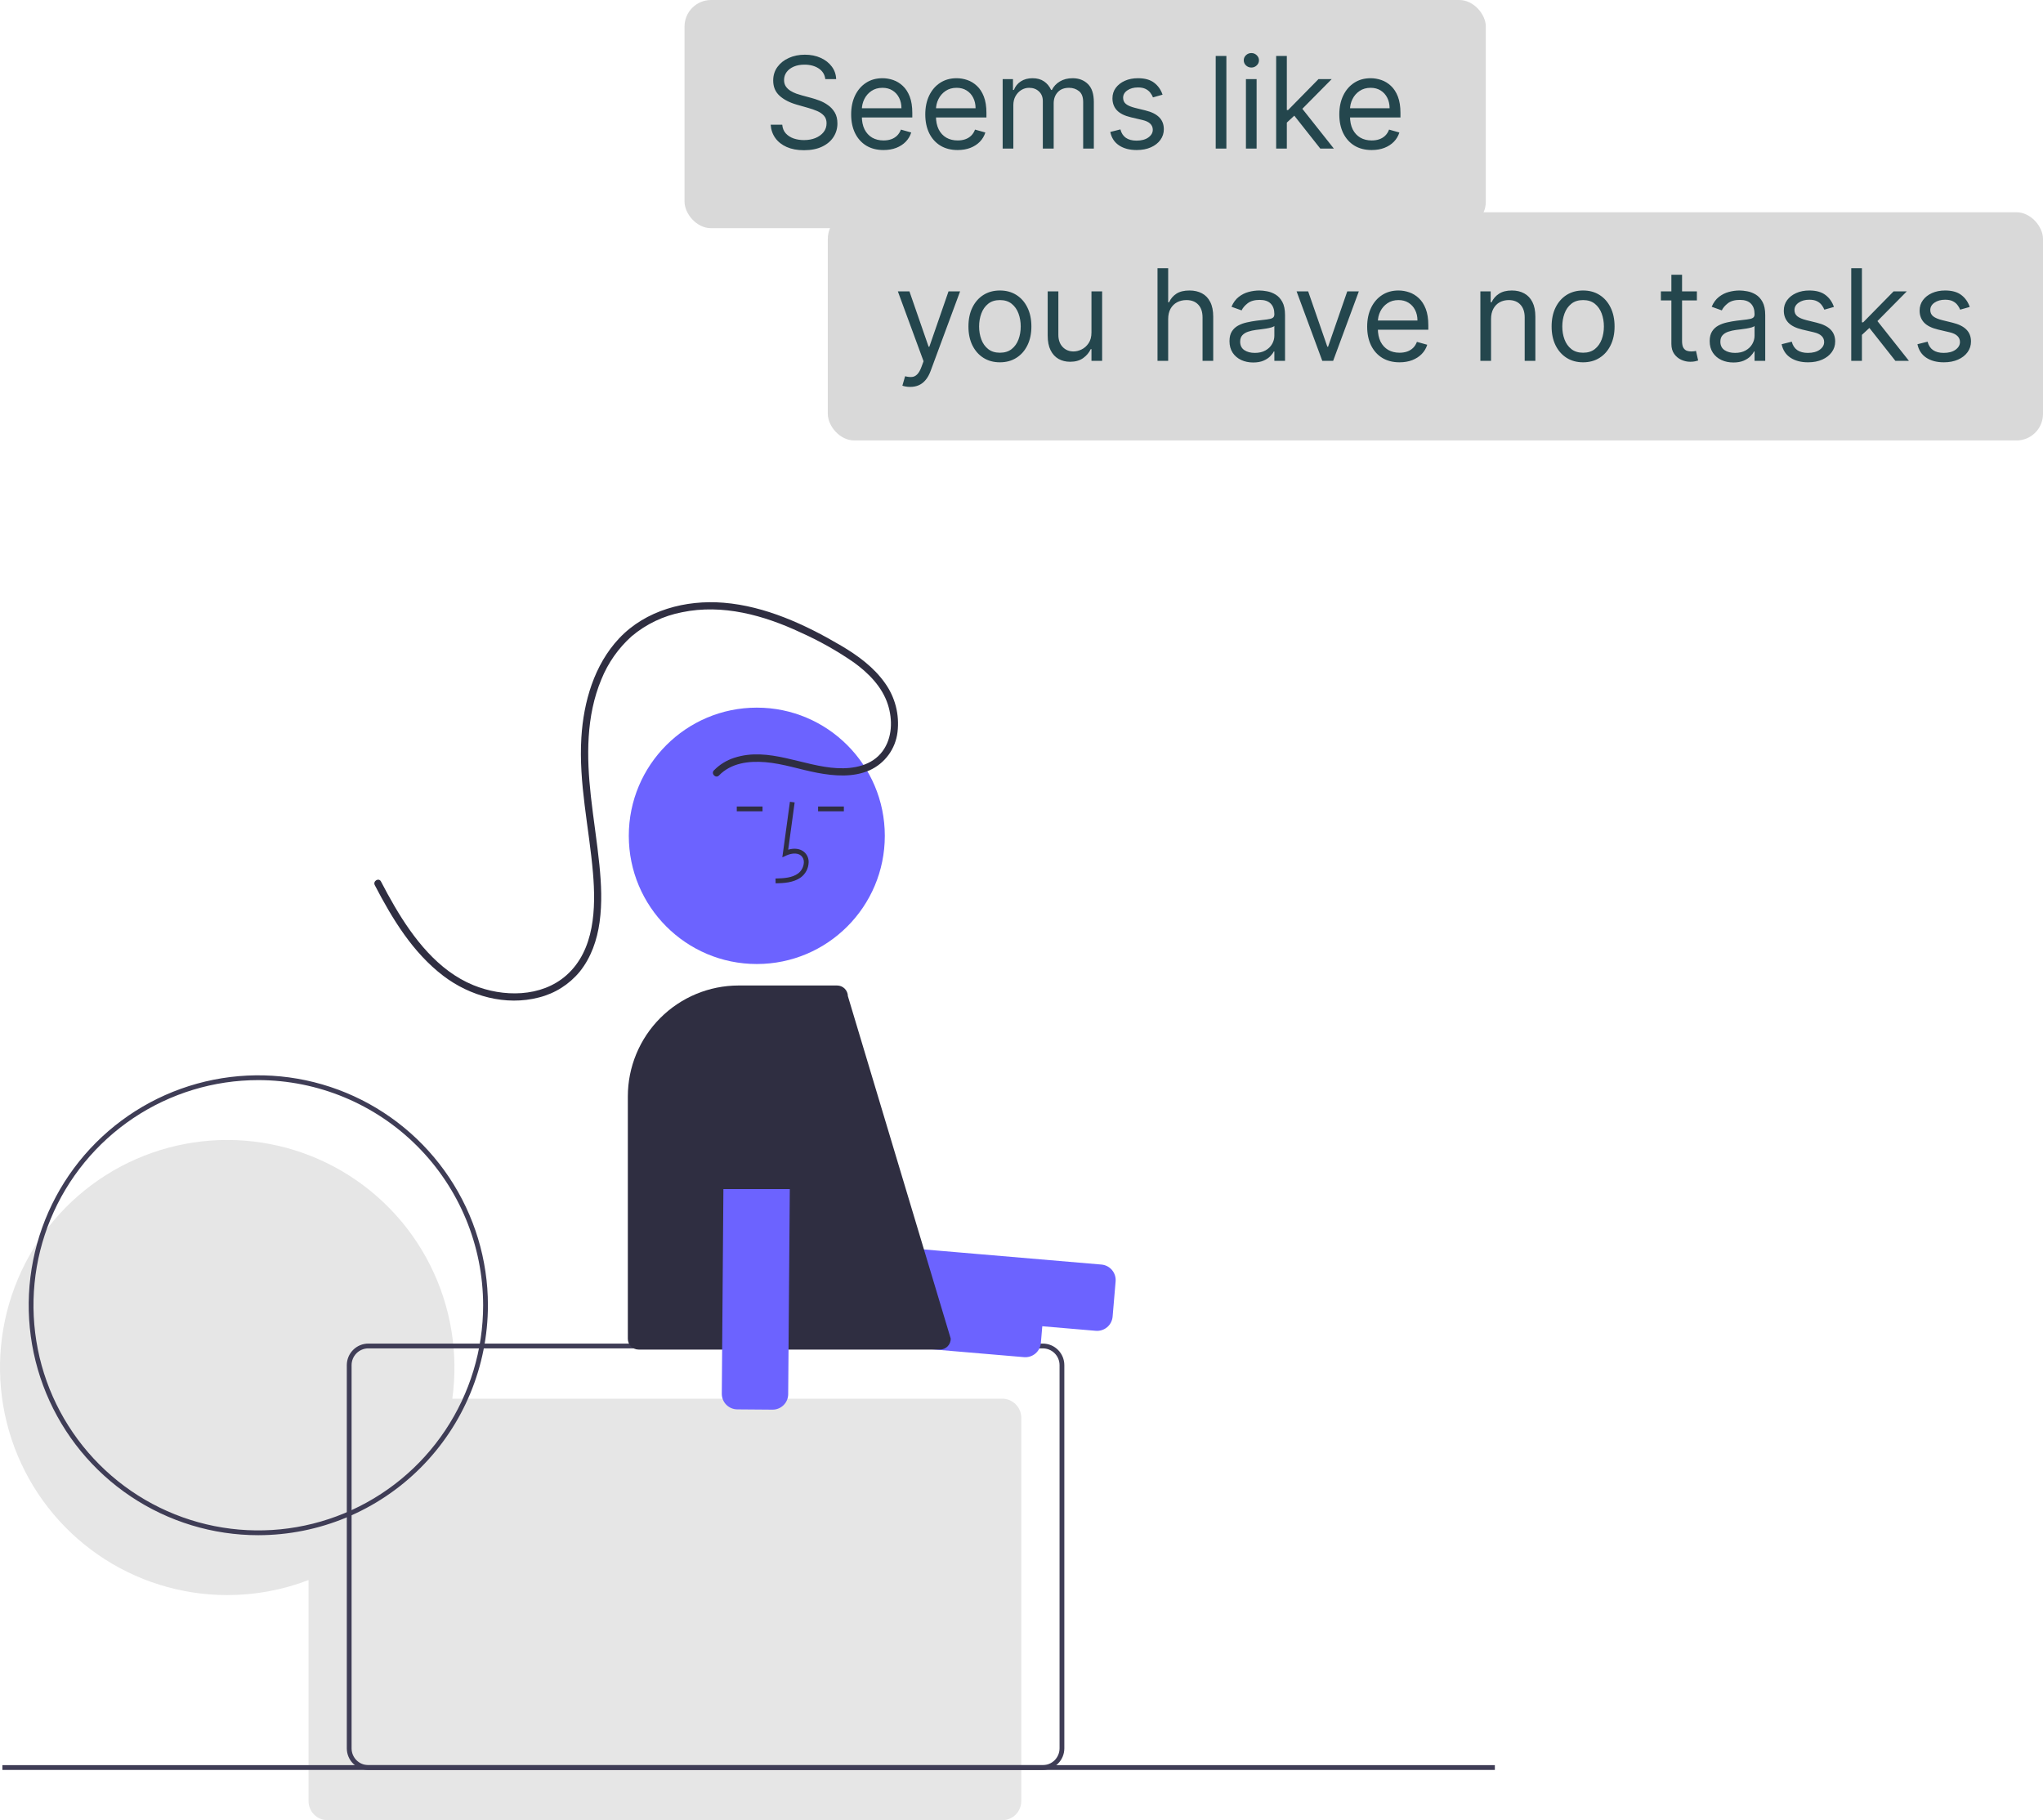 <svg width="385" height="343" viewBox="0 0 385 343" fill="none" xmlns="http://www.w3.org/2000/svg">
<path d="M210.235 241.463L209.671 248.1C209.605 248.875 209.234 249.592 208.64 250.094C208.046 250.595 207.278 250.84 206.504 250.775L151.258 246.069C150.484 246.002 149.769 245.63 149.268 245.036C148.767 244.441 148.522 243.672 148.587 242.897L149.151 236.259C149.218 235.484 149.589 234.767 150.183 234.266C150.777 233.764 151.545 233.519 152.319 233.584L207.564 238.291C208.338 238.358 209.054 238.729 209.555 239.324C210.056 239.918 210.3 240.688 210.235 241.463Z" fill="#6C63FF"/>
<path d="M188.853 263.563H85.237C86.43 254.914 84.958 246.106 81.018 238.317C77.077 230.528 70.856 224.129 63.186 219.976C55.516 215.823 46.763 214.114 38.096 215.077C29.43 216.041 21.264 219.63 14.69 225.366C8.116 231.102 3.448 238.711 1.308 247.176C-0.831 255.64 -0.338 264.557 2.72 272.734C5.778 280.911 11.257 287.958 18.422 292.933C25.588 297.907 34.099 300.573 42.819 300.574C48.057 300.579 53.252 299.619 58.143 297.742V339.389C58.143 340.347 58.523 341.265 59.2 341.942C59.876 342.62 60.793 343 61.749 343H188.853C189.809 343 190.727 342.62 191.403 341.942C192.079 341.265 192.459 340.347 192.459 339.389V267.174C192.459 266.216 192.079 265.298 191.403 264.621C190.727 263.944 189.809 263.563 188.853 263.563Z" fill="#E6E6E6"/>
<path d="M196.516 333.522H69.411C68.336 333.521 67.305 333.092 66.544 332.331C65.784 331.569 65.356 330.537 65.355 329.46V257.244C65.356 256.167 65.784 255.135 66.544 254.373C67.305 253.612 68.336 253.183 69.411 253.182H196.516C197.591 253.183 198.622 253.612 199.383 254.373C200.143 255.135 200.571 256.167 200.572 257.244V329.46C200.571 330.537 200.143 331.569 199.383 332.331C198.622 333.092 197.591 333.521 196.516 333.522ZM69.411 254.085C68.575 254.086 67.773 254.419 67.181 255.011C66.59 255.604 66.257 256.407 66.256 257.244V329.46C66.257 330.297 66.59 331.1 67.181 331.693C67.773 332.285 68.575 332.618 69.411 332.619H196.516C197.352 332.618 198.154 332.285 198.745 331.693C199.337 331.1 199.67 330.297 199.671 329.46V257.244C199.67 256.407 199.337 255.604 198.745 255.011C198.154 254.419 197.352 254.086 196.516 254.085H69.411Z" fill="#3F3D56"/>
<path d="M196.714 246.428L196.15 253.065C196.083 253.84 195.712 254.557 195.118 255.058C194.524 255.56 193.756 255.805 192.982 255.74L137.737 251.033C136.963 250.967 136.247 250.595 135.746 250C135.245 249.406 135.001 248.637 135.066 247.862L135.63 241.224C135.696 240.449 136.067 239.732 136.661 239.231C137.255 238.729 138.023 238.484 138.797 238.549L194.043 243.256C194.817 243.322 195.532 243.694 196.033 244.289C196.534 244.883 196.778 245.652 196.714 246.428Z" fill="#6C63FF"/>
<path d="M281.702 332.619H0.451V333.522H281.702V332.619Z" fill="#3F3D56"/>
<path d="M48.678 289.29C40.12 289.29 31.755 286.749 24.639 281.988C17.523 277.227 11.977 270.459 8.702 262.542C5.427 254.625 4.571 245.913 6.24 237.508C7.91 229.103 12.031 221.382 18.082 215.322C24.133 209.263 31.843 205.136 40.237 203.464C48.63 201.792 57.33 202.65 65.237 205.93C73.143 209.209 79.901 214.763 84.655 221.888C89.41 229.014 91.948 237.391 91.948 245.961C91.935 257.448 87.372 268.462 79.26 276.585C71.148 284.708 60.15 289.277 48.678 289.29ZM48.678 203.534C40.298 203.534 32.107 206.023 25.14 210.684C18.172 215.346 12.742 221.972 9.535 229.725C6.328 237.477 5.489 246.008 7.124 254.238C8.759 262.468 12.794 270.027 18.719 275.961C24.645 281.894 32.194 285.935 40.413 287.572C48.631 289.209 57.15 288.369 64.892 285.158C72.633 281.947 79.25 276.509 83.906 269.532C88.561 262.555 91.046 254.352 91.046 245.961C91.033 234.712 86.566 223.928 78.623 215.975C70.68 208.021 59.911 203.547 48.678 203.534Z" fill="#3F3D56"/>
<path d="M142.619 181.657C155.941 181.657 166.741 170.843 166.741 157.502C166.741 144.161 155.941 133.346 142.619 133.346C129.296 133.346 118.496 144.161 118.496 157.502C118.496 170.843 129.296 181.657 142.619 181.657Z" fill="#6C63FF"/>
<path d="M146.168 166.455L146.143 165.552C147.82 165.505 149.299 165.4 150.41 164.587C150.725 164.344 150.984 164.035 151.169 163.682C151.354 163.33 151.461 162.941 151.483 162.543C151.503 162.3 151.466 162.056 151.376 161.829C151.286 161.603 151.144 161.4 150.963 161.237C150.226 160.613 149.039 160.815 148.174 161.212L147.428 161.555L148.859 151.088L149.752 151.21L148.535 160.114C149.71 159.768 150.799 159.917 151.545 160.548C151.832 160.798 152.056 161.111 152.202 161.463C152.347 161.815 152.41 162.195 152.384 162.575C152.357 163.11 152.215 163.632 151.966 164.106C151.716 164.579 151.367 164.992 150.941 165.316C149.514 166.361 147.659 166.413 146.168 166.455Z" fill="#2F2E41"/>
<path d="M159.024 151.978H154.169V152.881H159.024V151.978Z" fill="#2F2E41"/>
<path d="M143.699 151.978H138.844V152.881H143.699V151.978Z" fill="#2F2E41"/>
<path d="M177.134 254.311H120.343C119.805 254.31 119.29 254.096 118.91 253.715C118.529 253.334 118.316 252.818 118.315 252.28V206.594C118.321 201.056 120.521 195.747 124.431 191.831C128.342 187.915 133.644 185.712 139.174 185.706H157.753C158.285 185.707 158.796 185.916 159.175 186.29C159.554 186.663 159.772 187.171 159.781 187.703L179.163 252.247V252.28C179.162 252.818 178.948 253.334 178.568 253.715C178.188 254.096 177.672 254.31 177.134 254.311Z" fill="#2F2E41"/>
<path d="M139.41 204.191L146.062 204.243C146.839 204.25 147.581 204.565 148.126 205.12C148.671 205.674 148.974 206.422 148.969 207.2L148.533 262.72C148.526 263.498 148.211 264.241 147.658 264.787C147.104 265.332 146.357 265.636 145.58 265.63L138.928 265.578C138.152 265.571 137.409 265.256 136.864 264.702C136.32 264.147 136.016 263.399 136.022 262.621L136.457 207.101C136.464 206.324 136.779 205.58 137.333 205.035C137.886 204.489 138.633 204.186 139.41 204.191Z" fill="#6C63FF"/>
<path d="M132.738 201.955C132.738 199.321 133.783 196.795 135.642 194.933C137.502 193.071 140.024 192.025 142.654 192.025C145.284 192.025 147.806 193.071 149.666 194.933C151.525 196.795 152.57 199.321 152.57 201.955V224.07H132.738V201.955Z" fill="#2F2E41"/>
<path d="M135.493 146.125C137.778 143.771 141.097 143.366 144.22 143.622C147.565 143.896 150.734 145.009 154.015 145.628C157.251 146.238 160.759 146.512 163.852 145.16C165.28 144.517 166.518 143.515 167.444 142.251C168.37 140.987 168.953 139.505 169.136 137.948C169.534 134.678 168.689 131.378 166.767 128.705C164.648 125.707 161.639 123.512 158.51 121.669C151.767 117.696 144.248 114.22 136.357 113.577C129.234 112.997 121.68 114.968 116.669 120.296C111.972 125.29 109.972 132.259 109.557 138.971C109.026 147.537 111.022 155.996 111.745 164.49C112.307 171.099 112.096 179.034 106.736 183.78C101.995 187.978 94.776 187.928 89.186 185.635C82.542 182.909 77.88 176.789 74.354 170.775C73.456 169.244 72.612 167.682 71.794 166.107C71.392 165.334 70.225 166.018 70.626 166.791C73.926 173.141 77.765 179.484 83.537 183.885C88.584 187.733 95.318 189.586 101.556 187.96C104.581 187.204 107.283 185.494 109.263 183.083C111.401 180.416 112.523 177.133 112.991 173.776C113.492 170.181 113.317 166.56 112.954 162.962C112.518 158.63 111.821 154.33 111.344 150.003C110.532 142.634 110.42 134.986 113.327 128.023C114.581 124.918 116.529 122.142 119.021 119.908C121.748 117.605 125.021 116.043 128.524 115.37C136.168 113.781 143.939 115.932 150.858 119.173C154.351 120.735 157.694 122.613 160.845 124.784C163.638 126.786 166.24 129.408 167.316 132.752C168.243 135.633 168.166 139.044 166.317 141.557C164.341 144.242 160.917 144.912 157.778 144.751C151.329 144.419 144.831 140.666 138.343 142.808C136.902 143.274 135.596 144.084 134.537 145.167C133.93 145.793 134.885 146.751 135.493 146.125Z" fill="#2F2E41"/>
<rect x="129" width="151" height="43" rx="5" fill="#D9D9D9"/>
<rect x="156" y="40" width="229" height="43" rx="5" fill="#D9D9D9"/>
<path d="M155.526 14.909C155.424 14.046 155.009 13.375 154.282 12.898C153.555 12.421 152.663 12.182 151.606 12.182C150.833 12.182 150.157 12.307 149.577 12.557C149.004 12.807 148.555 13.151 148.231 13.588C147.913 14.026 147.754 14.523 147.754 15.079C147.754 15.546 147.864 15.946 148.086 16.281C148.313 16.611 148.603 16.886 148.955 17.108C149.308 17.324 149.677 17.503 150.063 17.645C150.45 17.781 150.805 17.892 151.129 17.977L152.901 18.454C153.356 18.574 153.862 18.739 154.418 18.949C154.981 19.159 155.518 19.446 156.029 19.81C156.546 20.168 156.972 20.628 157.308 21.19C157.643 21.753 157.81 22.443 157.81 23.261C157.81 24.204 157.563 25.057 157.069 25.818C156.58 26.579 155.864 27.185 154.921 27.634C153.984 28.082 152.844 28.307 151.504 28.307C150.254 28.307 149.171 28.105 148.256 27.702C147.347 27.298 146.631 26.736 146.109 26.014C145.592 25.293 145.299 24.454 145.231 23.5H147.413C147.469 24.159 147.691 24.704 148.077 25.136C148.469 25.562 148.964 25.881 149.56 26.091C150.163 26.296 150.81 26.398 151.504 26.398C152.31 26.398 153.035 26.267 153.677 26.006C154.319 25.739 154.827 25.369 155.202 24.898C155.577 24.421 155.765 23.864 155.765 23.227C155.765 22.648 155.603 22.176 155.279 21.812C154.955 21.449 154.529 21.153 154.001 20.926C153.472 20.699 152.901 20.5 152.288 20.329L150.14 19.716C148.776 19.324 147.697 18.764 146.901 18.037C146.106 17.31 145.708 16.358 145.708 15.182C145.708 14.204 145.972 13.352 146.501 12.625C147.035 11.892 147.751 11.324 148.648 10.921C149.552 10.511 150.56 10.307 151.674 10.307C152.799 10.307 153.799 10.508 154.674 10.912C155.549 11.31 156.242 11.855 156.754 12.548C157.271 13.242 157.543 14.028 157.572 14.909H155.526ZM166.501 28.273C165.24 28.273 164.152 27.994 163.237 27.438C162.328 26.875 161.626 26.091 161.132 25.085C160.643 24.074 160.399 22.898 160.399 21.557C160.399 20.216 160.643 19.034 161.132 18.011C161.626 16.983 162.314 16.182 163.195 15.608C164.081 15.028 165.115 14.739 166.297 14.739C166.979 14.739 167.652 14.852 168.317 15.079C168.982 15.307 169.587 15.676 170.132 16.188C170.678 16.693 171.112 17.364 171.436 18.199C171.76 19.034 171.922 20.062 171.922 21.284V22.136H161.831V20.398H169.876C169.876 19.659 169.729 19 169.433 18.421C169.143 17.841 168.729 17.384 168.189 17.048C167.655 16.713 167.024 16.546 166.297 16.546C165.496 16.546 164.803 16.744 164.217 17.142C163.638 17.534 163.192 18.046 162.879 18.676C162.567 19.307 162.411 19.983 162.411 20.704V21.864C162.411 22.852 162.581 23.69 162.922 24.378C163.268 25.06 163.749 25.579 164.362 25.938C164.976 26.29 165.689 26.466 166.501 26.466C167.03 26.466 167.507 26.392 167.933 26.244C168.365 26.091 168.737 25.864 169.05 25.562C169.362 25.256 169.604 24.875 169.774 24.421L171.717 24.966C171.513 25.625 171.169 26.204 170.686 26.704C170.203 27.199 169.607 27.585 168.896 27.864C168.186 28.136 167.388 28.273 166.501 28.273ZM180.47 28.273C179.209 28.273 178.121 27.994 177.206 27.438C176.297 26.875 175.595 26.091 175.101 25.085C174.612 24.074 174.368 22.898 174.368 21.557C174.368 20.216 174.612 19.034 175.101 18.011C175.595 16.983 176.283 16.182 177.163 15.608C178.05 15.028 179.084 14.739 180.266 14.739C180.947 14.739 181.621 14.852 182.286 15.079C182.95 15.307 183.555 15.676 184.101 16.188C184.646 16.693 185.081 17.364 185.405 18.199C185.729 19.034 185.891 20.062 185.891 21.284V22.136H175.8V20.398H183.845C183.845 19.659 183.697 19 183.402 18.421C183.112 17.841 182.697 17.384 182.158 17.048C181.624 16.713 180.993 16.546 180.266 16.546C179.464 16.546 178.771 16.744 178.186 17.142C177.607 17.534 177.161 18.046 176.848 18.676C176.536 19.307 176.379 19.983 176.379 20.704V21.864C176.379 22.852 176.55 23.69 176.891 24.378C177.237 25.06 177.717 25.579 178.331 25.938C178.945 26.29 179.658 26.466 180.47 26.466C180.999 26.466 181.476 26.392 181.902 26.244C182.334 26.091 182.706 25.864 183.018 25.562C183.331 25.256 183.572 24.875 183.743 24.421L185.686 24.966C185.482 25.625 185.138 26.204 184.655 26.704C184.172 27.199 183.575 27.585 182.865 27.864C182.155 28.136 181.357 28.273 180.47 28.273ZM188.95 28V14.909H190.893V16.954H191.064C191.337 16.256 191.777 15.713 192.385 15.327C192.993 14.935 193.723 14.739 194.575 14.739C195.439 14.739 196.158 14.935 196.732 15.327C197.311 15.713 197.763 16.256 198.087 16.954H198.223C198.558 16.278 199.061 15.742 199.732 15.344C200.402 14.94 201.206 14.739 202.143 14.739C203.314 14.739 204.271 15.105 205.016 15.838C205.76 16.565 206.132 17.699 206.132 19.239V28H204.121V19.239C204.121 18.273 203.857 17.582 203.328 17.168C202.8 16.753 202.178 16.546 201.462 16.546C200.541 16.546 199.828 16.824 199.322 17.381C198.817 17.932 198.564 18.631 198.564 19.477V28H196.518V19.034C196.518 18.29 196.277 17.69 195.794 17.236C195.311 16.776 194.689 16.546 193.928 16.546C193.405 16.546 192.916 16.685 192.462 16.963C192.013 17.241 191.649 17.628 191.371 18.122C191.098 18.611 190.962 19.176 190.962 19.818V28H188.95ZM219.082 17.841L217.276 18.352C217.162 18.051 216.994 17.759 216.773 17.474C216.557 17.185 216.261 16.946 215.886 16.759C215.511 16.571 215.031 16.477 214.446 16.477C213.645 16.477 212.977 16.662 212.443 17.031C211.915 17.395 211.651 17.858 211.651 18.421C211.651 18.921 211.832 19.315 212.196 19.605C212.56 19.895 213.128 20.136 213.901 20.329L215.844 20.807C217.014 21.091 217.886 21.526 218.46 22.111C219.034 22.69 219.321 23.438 219.321 24.352C219.321 25.102 219.105 25.773 218.673 26.364C218.247 26.954 217.651 27.421 216.884 27.761C216.116 28.102 215.224 28.273 214.207 28.273C212.872 28.273 211.767 27.983 210.892 27.403C210.017 26.824 209.463 25.977 209.23 24.864L211.139 24.386C211.321 25.091 211.665 25.619 212.17 25.972C212.682 26.324 213.349 26.5 214.173 26.5C215.111 26.5 215.855 26.301 216.406 25.903C216.963 25.5 217.241 25.017 217.241 24.454C217.241 24 217.082 23.619 216.764 23.312C216.446 23 215.957 22.767 215.298 22.614L213.116 22.102C211.918 21.818 211.037 21.378 210.474 20.781C209.918 20.179 209.639 19.426 209.639 18.523C209.639 17.784 209.847 17.131 210.261 16.562C210.682 15.994 211.253 15.548 211.974 15.224C212.702 14.901 213.526 14.739 214.446 14.739C215.741 14.739 216.759 15.023 217.497 15.591C218.241 16.159 218.77 16.909 219.082 17.841ZM231.11 10.546V28H229.099V10.546H231.11ZM234.794 28V14.909H236.805V28H234.794ZM235.817 12.727C235.425 12.727 235.087 12.594 234.803 12.327C234.524 12.06 234.385 11.739 234.385 11.364C234.385 10.989 234.524 10.668 234.803 10.401C235.087 10.133 235.425 10 235.817 10C236.209 10 236.544 10.133 236.822 10.401C237.107 10.668 237.249 10.989 237.249 11.364C237.249 11.739 237.107 12.06 236.822 12.327C236.544 12.594 236.209 12.727 235.817 12.727ZM242.364 23.227L242.33 20.739H242.739L248.467 14.909H250.955L244.853 21.079H244.683L242.364 23.227ZM240.489 28V10.546H242.501V28H240.489ZM248.808 28L243.694 21.523L245.126 20.125L251.364 28H248.808ZM258.494 28.273C257.232 28.273 256.144 27.994 255.229 27.438C254.32 26.875 253.619 26.091 253.124 25.085C252.636 24.074 252.391 22.898 252.391 21.557C252.391 20.216 252.636 19.034 253.124 18.011C253.619 16.983 254.306 16.182 255.187 15.608C256.073 15.028 257.107 14.739 258.289 14.739C258.971 14.739 259.644 14.852 260.309 15.079C260.974 15.307 261.579 15.676 262.124 16.188C262.67 16.693 263.104 17.364 263.428 18.199C263.752 19.034 263.914 20.062 263.914 21.284V22.136H253.823V20.398H261.869C261.869 19.659 261.721 19 261.425 18.421C261.136 17.841 260.721 17.384 260.181 17.048C259.647 16.713 259.016 16.546 258.289 16.546C257.488 16.546 256.795 16.744 256.21 17.142C255.63 17.534 255.184 18.046 254.871 18.676C254.559 19.307 254.403 19.983 254.403 20.704V21.864C254.403 22.852 254.573 23.69 254.914 24.378C255.261 25.06 255.741 25.579 256.354 25.938C256.968 26.29 257.681 26.466 258.494 26.466C259.022 26.466 259.499 26.392 259.925 26.244C260.357 26.091 260.729 25.864 261.042 25.562C261.354 25.256 261.596 24.875 261.766 24.421L263.71 24.966C263.505 25.625 263.161 26.204 262.678 26.704C262.195 27.199 261.599 27.585 260.888 27.864C260.178 28.136 259.38 28.273 258.494 28.273Z" fill="#24464D"/>
<path d="M171.519 72.909C171.178 72.909 170.874 72.881 170.607 72.824C170.34 72.773 170.156 72.722 170.053 72.671L170.565 70.898C171.053 71.023 171.485 71.068 171.86 71.034C172.235 71 172.567 70.832 172.857 70.531C173.153 70.236 173.423 69.756 173.667 69.091L174.042 68.068L169.201 54.909H171.383L174.996 65.341H175.133L178.746 54.909H180.928L175.371 69.909C175.121 70.585 174.812 71.145 174.442 71.588C174.073 72.037 173.644 72.369 173.156 72.585C172.673 72.801 172.127 72.909 171.519 72.909ZM188.433 68.273C187.251 68.273 186.214 67.992 185.322 67.429C184.435 66.867 183.742 66.079 183.242 65.068C182.748 64.057 182.501 62.875 182.501 61.523C182.501 60.159 182.748 58.969 183.242 57.952C183.742 56.935 184.435 56.145 185.322 55.582C186.214 55.02 187.251 54.739 188.433 54.739C189.614 54.739 190.648 55.02 191.535 55.582C192.427 56.145 193.12 56.935 193.614 57.952C194.114 58.969 194.364 60.159 194.364 61.523C194.364 62.875 194.114 64.057 193.614 65.068C193.12 66.079 192.427 66.867 191.535 67.429C190.648 67.992 189.614 68.273 188.433 68.273ZM188.433 66.466C189.33 66.466 190.069 66.236 190.648 65.776C191.228 65.315 191.657 64.71 191.935 63.96C192.214 63.21 192.353 62.398 192.353 61.523C192.353 60.648 192.214 59.832 191.935 59.077C191.657 58.321 191.228 57.71 190.648 57.244C190.069 56.778 189.33 56.545 188.433 56.545C187.535 56.545 186.796 56.778 186.217 57.244C185.637 57.71 185.208 58.321 184.93 59.077C184.651 59.832 184.512 60.648 184.512 61.523C184.512 62.398 184.651 63.21 184.93 63.96C185.208 64.71 185.637 65.315 186.217 65.776C186.796 66.236 187.535 66.466 188.433 66.466ZM205.685 62.648V54.909H207.696V68H205.685V65.784H205.548C205.241 66.449 204.764 67.014 204.116 67.48C203.469 67.94 202.651 68.171 201.662 68.171C200.844 68.171 200.116 67.992 199.48 67.633C198.844 67.27 198.344 66.724 197.98 65.997C197.616 65.264 197.435 64.341 197.435 63.227V54.909H199.446V63.091C199.446 64.046 199.713 64.807 200.247 65.375C200.787 65.943 201.474 66.227 202.31 66.227C202.81 66.227 203.318 66.099 203.835 65.844C204.358 65.588 204.795 65.196 205.148 64.668C205.506 64.139 205.685 63.466 205.685 62.648ZM220.141 60.125V68H218.13V50.545H220.141V56.955H220.312C220.619 56.278 221.079 55.742 221.692 55.344C222.312 54.94 223.136 54.739 224.164 54.739C225.056 54.739 225.837 54.918 226.508 55.276C227.178 55.628 227.698 56.17 228.067 56.903C228.442 57.631 228.63 58.557 228.63 59.682V68H226.619V59.818C226.619 58.778 226.349 57.974 225.809 57.406C225.275 56.832 224.533 56.545 223.585 56.545C222.925 56.545 222.335 56.685 221.812 56.963C221.295 57.242 220.886 57.648 220.585 58.182C220.289 58.716 220.141 59.364 220.141 60.125ZM236.162 68.307C235.332 68.307 234.58 68.151 233.903 67.838C233.227 67.52 232.69 67.062 232.293 66.466C231.895 65.864 231.696 65.136 231.696 64.284C231.696 63.534 231.844 62.926 232.139 62.46C232.435 61.989 232.83 61.619 233.324 61.352C233.818 61.085 234.364 60.886 234.96 60.756C235.563 60.619 236.168 60.511 236.776 60.432C237.571 60.33 238.216 60.253 238.71 60.202C239.21 60.145 239.574 60.051 239.801 59.92C240.034 59.79 240.151 59.562 240.151 59.239V59.17C240.151 58.33 239.92 57.676 239.46 57.21C239.006 56.744 238.315 56.511 237.389 56.511C236.429 56.511 235.676 56.722 235.131 57.142C234.585 57.562 234.202 58.011 233.98 58.489L232.071 57.807C232.412 57.011 232.866 56.392 233.435 55.949C234.009 55.5 234.634 55.188 235.31 55.011C235.991 54.83 236.662 54.739 237.321 54.739C237.741 54.739 238.224 54.79 238.77 54.892C239.321 54.989 239.852 55.19 240.364 55.497C240.881 55.804 241.31 56.267 241.651 56.886C241.991 57.506 242.162 58.335 242.162 59.375V68H240.151V66.227H240.048C239.912 66.511 239.685 66.815 239.366 67.139C239.048 67.463 238.625 67.739 238.097 67.966C237.568 68.193 236.923 68.307 236.162 68.307ZM236.469 66.5C237.264 66.5 237.935 66.344 238.48 66.031C239.031 65.719 239.446 65.315 239.724 64.821C240.009 64.327 240.151 63.807 240.151 63.261V61.42C240.065 61.523 239.878 61.617 239.588 61.702C239.304 61.781 238.974 61.852 238.599 61.915C238.23 61.972 237.869 62.023 237.517 62.068C237.17 62.108 236.889 62.142 236.673 62.17C236.151 62.239 235.662 62.349 235.207 62.503C234.759 62.651 234.395 62.875 234.116 63.176C233.844 63.472 233.707 63.875 233.707 64.386C233.707 65.085 233.966 65.614 234.483 65.972C235.006 66.324 235.668 66.5 236.469 66.5ZM256.069 54.909L251.228 68H249.183L244.342 54.909H246.523L250.137 65.341H250.273L253.887 54.909H256.069ZM263.744 68.273C262.482 68.273 261.394 67.994 260.479 67.438C259.57 66.875 258.869 66.091 258.374 65.085C257.886 64.074 257.641 62.898 257.641 61.557C257.641 60.216 257.886 59.034 258.374 58.011C258.869 56.983 259.556 56.182 260.437 55.608C261.323 55.028 262.357 54.739 263.539 54.739C264.221 54.739 264.894 54.852 265.559 55.08C266.224 55.307 266.829 55.676 267.374 56.188C267.92 56.693 268.354 57.364 268.678 58.199C269.002 59.034 269.164 60.062 269.164 61.284V62.136H259.073V60.398H267.119C267.119 59.659 266.971 59 266.675 58.42C266.386 57.841 265.971 57.383 265.431 57.048C264.897 56.713 264.266 56.545 263.539 56.545C262.738 56.545 262.045 56.744 261.46 57.142C260.88 57.534 260.434 58.045 260.121 58.676C259.809 59.307 259.653 59.983 259.653 60.705V61.864C259.653 62.852 259.823 63.69 260.164 64.378C260.511 65.06 260.991 65.579 261.604 65.938C262.218 66.29 262.931 66.466 263.744 66.466C264.272 66.466 264.749 66.392 265.175 66.244C265.607 66.091 265.979 65.864 266.292 65.562C266.604 65.256 266.846 64.875 267.016 64.421L268.96 64.966C268.755 65.625 268.411 66.204 267.928 66.704C267.445 67.199 266.849 67.585 266.138 67.864C265.428 68.136 264.63 68.273 263.744 68.273ZM280.985 60.125V68H278.974V54.909H280.917V56.955H281.087C281.394 56.29 281.86 55.756 282.485 55.352C283.11 54.943 283.917 54.739 284.906 54.739C285.792 54.739 286.567 54.92 287.232 55.284C287.897 55.642 288.414 56.188 288.783 56.92C289.153 57.648 289.337 58.568 289.337 59.682V68H287.326V59.818C287.326 58.79 287.059 57.989 286.525 57.415C285.991 56.835 285.258 56.545 284.326 56.545C283.684 56.545 283.11 56.685 282.604 56.963C282.104 57.242 281.71 57.648 281.42 58.182C281.13 58.716 280.985 59.364 280.985 60.125ZM298.331 68.273C297.149 68.273 296.112 67.992 295.22 67.429C294.334 66.867 293.641 66.079 293.141 65.068C292.646 64.057 292.399 62.875 292.399 61.523C292.399 60.159 292.646 58.969 293.141 57.952C293.641 56.935 294.334 56.145 295.22 55.582C296.112 55.02 297.149 54.739 298.331 54.739C299.513 54.739 300.547 55.02 301.433 55.582C302.325 56.145 303.018 56.935 303.513 57.952C304.013 58.969 304.263 60.159 304.263 61.523C304.263 62.875 304.013 64.057 303.513 65.068C303.018 66.079 302.325 66.867 301.433 67.429C300.547 67.992 299.513 68.273 298.331 68.273ZM298.331 66.466C299.229 66.466 299.967 66.236 300.547 65.776C301.126 65.315 301.555 64.71 301.834 63.96C302.112 63.21 302.251 62.398 302.251 61.523C302.251 60.648 302.112 59.832 301.834 59.077C301.555 58.321 301.126 57.71 300.547 57.244C299.967 56.778 299.229 56.545 298.331 56.545C297.433 56.545 296.695 56.778 296.115 57.244C295.536 57.71 295.107 58.321 294.828 59.077C294.55 59.832 294.411 60.648 294.411 61.523C294.411 62.398 294.55 63.21 294.828 63.96C295.107 64.71 295.536 65.315 296.115 65.776C296.695 66.236 297.433 66.466 298.331 66.466ZM319.776 54.909V56.614H312.992V54.909H319.776ZM314.969 51.773H316.981V64.25C316.981 64.818 317.063 65.244 317.228 65.528C317.398 65.807 317.614 65.994 317.876 66.091C318.143 66.182 318.424 66.227 318.719 66.227C318.941 66.227 319.123 66.216 319.265 66.193C319.407 66.165 319.521 66.142 319.606 66.125L320.015 67.932C319.879 67.983 319.688 68.034 319.444 68.085C319.2 68.142 318.89 68.171 318.515 68.171C317.947 68.171 317.39 68.048 316.844 67.804C316.305 67.56 315.856 67.188 315.498 66.688C315.146 66.188 314.969 65.557 314.969 64.796V51.773ZM326.654 68.307C325.825 68.307 325.072 68.151 324.396 67.838C323.719 67.52 323.183 67.062 322.785 66.466C322.387 65.864 322.188 65.136 322.188 64.284C322.188 63.534 322.336 62.926 322.631 62.46C322.927 61.989 323.322 61.619 323.816 61.352C324.31 61.085 324.856 60.886 325.452 60.756C326.055 60.619 326.66 60.511 327.268 60.432C328.063 60.33 328.708 60.253 329.202 60.202C329.702 60.145 330.066 60.051 330.293 59.92C330.526 59.79 330.643 59.562 330.643 59.239V59.17C330.643 58.33 330.413 57.676 329.952 57.21C329.498 56.744 328.808 56.511 327.881 56.511C326.921 56.511 326.168 56.722 325.623 57.142C325.077 57.562 324.694 58.011 324.472 58.489L322.563 57.807C322.904 57.011 323.359 56.392 323.927 55.949C324.501 55.5 325.126 55.188 325.802 55.011C326.484 54.83 327.154 54.739 327.813 54.739C328.234 54.739 328.717 54.79 329.262 54.892C329.813 54.989 330.344 55.19 330.856 55.497C331.373 55.804 331.802 56.267 332.143 56.886C332.484 57.506 332.654 58.335 332.654 59.375V68H330.643V66.227H330.54C330.404 66.511 330.177 66.815 329.859 67.139C329.54 67.463 329.117 67.739 328.589 67.966C328.06 68.193 327.415 68.307 326.654 68.307ZM326.961 66.5C327.756 66.5 328.427 66.344 328.972 66.031C329.523 65.719 329.938 65.315 330.217 64.821C330.501 64.327 330.643 63.807 330.643 63.261V61.42C330.558 61.523 330.37 61.617 330.08 61.702C329.796 61.781 329.467 61.852 329.092 61.915C328.722 61.972 328.362 62.023 328.009 62.068C327.663 62.108 327.381 62.142 327.165 62.17C326.643 62.239 326.154 62.349 325.7 62.503C325.251 62.651 324.887 62.875 324.609 63.176C324.336 63.472 324.2 63.875 324.2 64.386C324.2 65.085 324.458 65.614 324.975 65.972C325.498 66.324 326.16 66.5 326.961 66.5ZM345.598 57.841L343.791 58.352C343.678 58.051 343.51 57.758 343.288 57.474C343.072 57.185 342.777 56.946 342.402 56.758C342.027 56.571 341.547 56.477 340.962 56.477C340.161 56.477 339.493 56.662 338.959 57.031C338.43 57.395 338.166 57.858 338.166 58.42C338.166 58.92 338.348 59.315 338.712 59.605C339.075 59.895 339.643 60.136 340.416 60.33L342.359 60.807C343.53 61.091 344.402 61.526 344.976 62.111C345.55 62.69 345.837 63.438 345.837 64.352C345.837 65.102 345.621 65.773 345.189 66.364C344.763 66.954 344.166 67.421 343.399 67.761C342.632 68.102 341.74 68.273 340.723 68.273C339.388 68.273 338.283 67.983 337.408 67.403C336.533 66.824 335.979 65.977 335.746 64.864L337.655 64.386C337.837 65.091 338.18 65.619 338.686 65.972C339.197 66.324 339.865 66.5 340.689 66.5C341.626 66.5 342.371 66.301 342.922 65.903C343.479 65.5 343.757 65.017 343.757 64.454C343.757 64 343.598 63.619 343.28 63.312C342.962 63 342.473 62.767 341.814 62.614L339.632 62.102C338.433 61.818 337.553 61.378 336.99 60.781C336.433 60.179 336.155 59.426 336.155 58.523C336.155 57.784 336.362 57.131 336.777 56.562C337.197 55.994 337.768 55.548 338.49 55.224C339.217 54.901 340.041 54.739 340.962 54.739C342.257 54.739 343.274 55.023 344.013 55.591C344.757 56.159 345.286 56.909 345.598 57.841ZM350.739 63.227L350.705 60.739H351.114L356.842 54.909H359.33L353.228 61.08H353.058L350.739 63.227ZM348.864 68V50.545H350.876V68H348.864ZM357.183 68L352.069 61.523L353.501 60.125L359.739 68H357.183ZM371.192 57.841L369.385 58.352C369.271 58.051 369.104 57.758 368.882 57.474C368.666 57.185 368.371 56.946 367.996 56.758C367.621 56.571 367.141 56.477 366.555 56.477C365.754 56.477 365.087 56.662 364.553 57.031C364.024 57.395 363.76 57.858 363.76 58.42C363.76 58.92 363.942 59.315 364.305 59.605C364.669 59.895 365.237 60.136 366.01 60.33L367.953 60.807C369.124 61.091 369.996 61.526 370.57 62.111C371.143 62.69 371.43 63.438 371.43 64.352C371.43 65.102 371.214 65.773 370.783 66.364C370.357 66.954 369.76 67.421 368.993 67.761C368.226 68.102 367.334 68.273 366.317 68.273C364.982 68.273 363.876 67.983 363.001 67.403C362.126 66.824 361.572 65.977 361.339 64.864L363.249 64.386C363.43 65.091 363.774 65.619 364.28 65.972C364.791 66.324 365.459 66.5 366.283 66.5C367.22 66.5 367.964 66.301 368.516 65.903C369.072 65.5 369.351 65.017 369.351 64.454C369.351 64 369.192 63.619 368.874 63.312C368.555 63 368.067 62.767 367.408 62.614L365.226 62.102C364.027 61.818 363.146 61.378 362.584 60.781C362.027 60.179 361.749 59.426 361.749 58.523C361.749 57.784 361.956 57.131 362.371 56.562C362.791 55.994 363.362 55.548 364.084 55.224C364.811 54.901 365.635 54.739 366.555 54.739C367.851 54.739 368.868 55.023 369.607 55.591C370.351 56.159 370.879 56.909 371.192 57.841Z" fill="#24464D"/>
</svg>
